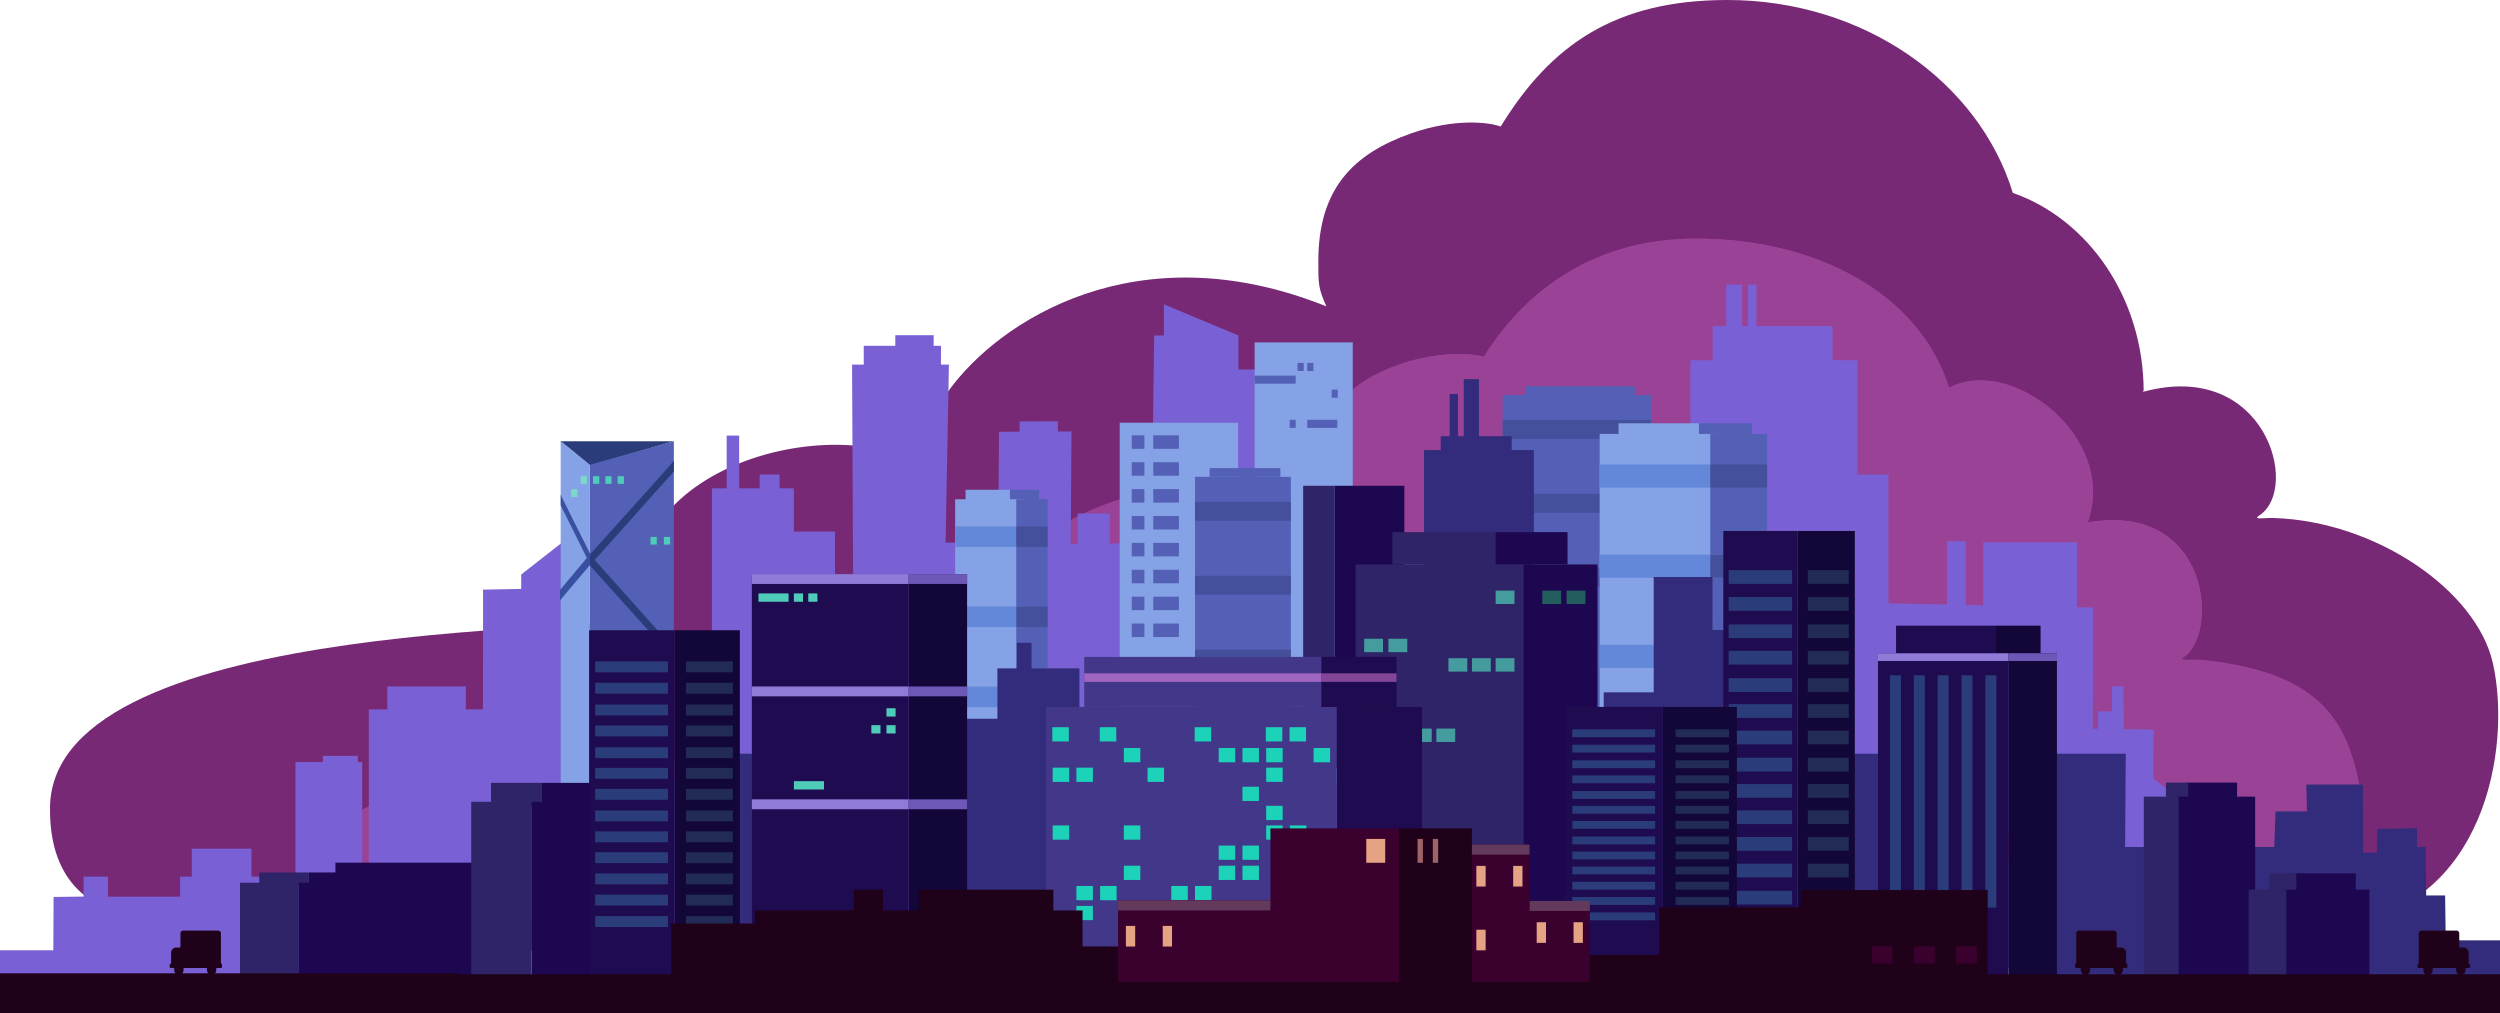 <svg xmlns="http://www.w3.org/2000/svg" viewBox="0 0 1500 607.91"><defs><style>.cls-1{fill:#782975;}.cls-1,.cls-10,.cls-11,.cls-12,.cls-15,.cls-18,.cls-2,.cls-3,.cls-38,.cls-4,.cls-5{fill-rule:evenodd;}.cls-2{fill:#ae40a9;}.cls-3{fill:#9a4396;}.cls-4,.cls-6{fill:#1e0751;}.cls-37,.cls-5{fill:#7960d4;}.cls-12,.cls-7{fill:#84a2e5;}.cls-11,.cls-8{fill:#5460b6;}.cls-9{fill:#2f2467;}.cls-10,.cls-22{fill:#2b3c7b;}.cls-13{fill:#7bd9cc;}.cls-14{fill:#4fcbba;}.cls-15{fill:#394fa2;}.cls-16{fill:#45509d;}.cls-17{fill:#6388d9;}.cls-18,.cls-19{fill:#332b7b;}.cls-20{fill:#120738;}.cls-21{fill:#1f0b4f;}.cls-23{fill:#212b55;}.cls-24{fill:#449c9e;}.cls-25{fill:#235d5e;}.cls-26{fill:#423789;}.cls-27{fill:#1cd2b9;}.cls-28{fill:#9f65bf;}.cls-29{fill:#834597;}.cls-30{fill:#907cd8;}.cls-31{fill:#6d58b7;}.cls-32,.cls-38{fill:#1f0119;}.cls-33{fill:#3b012e;}.cls-34{fill:#643a5c;}.cls-35{fill:#e5a384;}.cls-36{fill:#9e6467;}</style></defs><g id="Layer_2" data-name="Layer 2"><g id="Layer_1-2" data-name="Layer 1"><g id="clouds-16"><g id="big-cloud"><path class="cls-1" d="M1207.7,115.73C1187.3,49.1,1118.3,0,1036.41,0c-67.42,0-106,27-136,75.92-6.7-2.54-27.35-5.18-53.73,4.1C811.76,92.3,791,113.43,791,156.66c0,13.15-.14,16.3,4.84,27.18-114-45.78-196.64,9.1-226.53,50.42C555.71,253,555.1,279.42,557,283.3c-42.94-38.4-188.79-9.44-174,86.67.55,3.63-6.7-17.89,0,0C387,380.45,31.42,366.61,30,484.48c-.67,55.69,38.76,63.8,51.39,63.67,232.92-2.13,1285.44,10.26,1323,6.34,85.65-9,102.93-105.32,91.33-156.61-9.85-43.6-70-85.06-131.44-87.09-6.58-.21-13.09,1.43-8.32-1.79,24.22-16.41,3.15-93.55-69.76-74-.87.24,0-.8,0-.8C1285.87,178.59,1252.93,131.56,1207.7,115.73Z"/></g><g id="big-cloud1"><path class="cls-2" d="M1169.44,232.78c-17.91-57-79.85-89.57-151.77-89.57-59.21,0-101.1,29.1-127.46,71-5.88-2.17-26.62-3.71-49.79,4.22C809.76,228.9,791.48,247,791.48,284c0,11.24-.12,13.93,4.25,23.24C695.58,268,623,315,596.77,350.31c-11.9,16-12.43,38.62-10.74,41.94-37.71-32.84-109.89-17.92-101.6,40.18.45,3.11,13.69,13.3,10.33,14.07-13.07,2.95-48.37,6.95-184.95,17.29-49.09,3.71-93.64,15.87-116.64,39.27-14.75,15-27,34.48-9.12,52.87,6.93,7.13,42.77,14.63,53.87,14.53,204.57-1.83,1064.22,6.45,1097.2,3.1,75.22-7.66,95-73.42,73.51-126.87-12.29-30.53-38.78-45.35-86.81-50.63-5.76-.63-15.76.94-11.57-1.82,21.27-14,16-93.47-57.69-80.74h0C1270.91,261.8,1205.92,212.9,1169.44,232.78Z"/></g><g id="big-cloud2"><path class="cls-3" d="M1169.44,232.78c-17.91-57-79.85-89.57-151.77-89.57-59.21,0-101.1,29.1-127.46,71-5.88-2.17-26.62-3.71-49.79,4.22C809.76,228.9,791.48,247,791.48,284c0,11.24-.12,13.93,4.25,23.24C695.58,268,623,315,596.77,350.31c-11.9,16-12.43,38.62-10.74,41.94-37.71-32.84-109.89-17.92-101.6,40.18.45,3.11,13.69,13.3,10.33,14.07-13.07,2.95-48.37,6.95-184.95,17.29-49.09,3.71-93.64,15.87-116.64,39.27-14.75,15-27,34.48-9.12,52.87,6.93,7.13,42.77,14.63,53.87,14.53,204.57-1.83,1064.22,6.45,1097.2,3.1,75.22-7.66,95-73.42,73.51-126.87-12.29-30.53-38.78-45.35-86.81-50.63-5.76-.63-15.76.94-11.57-1.82,21.27-14,16-93.47-57.69-80.74h0C1270.91,261.8,1205.92,212.9,1169.44,232.78Z"/></g></g><g id="_16" data-name=" 16"><path class="cls-4" d="M210.25,546.58H177.32v37.76h32.93Zm64.42-37.39H250.74V526h23.93Z"/><path class="cls-5" d="M1292.15,437.75l-.1,29.25,19.63,15.85.42,101.49L762.34,565.77V568h-18v16H693.81V565.77H570.33V599H512.19V565.77H398.08V467h29.07V293H476.3v25.92H501V426.44h11.24l-1-207.66h7v-11.3h18.94v-6.37H560.2v6.37h4.38v11.3h4.77l-2,106.85,31.55-.55.53-66,12.34-.08,0-6.13,22.93-.08.09,6.07,8.11,0-.47,67.67,48.38-.89,1.71-124.35h5.83l0-18.69,44.74,18.69v20.37h18l1.26,146.65h48V333.69h90.83V368.3h35.18v58.14h77.9V216.14h13.36V195.65h71.89v20.49h15V516.41h152.33V501.48l-152.33-2.89.73-136.94,140.57,2.89-.1,72.76ZM289.84,384.35V353.78l22.89-.43v-8.66l33.21-25.95V550.82H304.07l-17.37,11.3,2.76-8.85Z"/><path class="cls-5" d="M214.73,457.19h2.6v89.39H193.78v42.61H108.06v-.57L0,585.57v-15.4H32l.15-32,18-.23V526H64.82v12h43.24V526h7V509.19h35.82V526h26.4V457.19h16.46v-3.68h20.95Zm64.75-31.54h11.08V565.46H221.3V425.65h11.09V411.82h47.09Zm853.59-140.94h-22.5V475.6h22.5Zm141.06,127.11h-6.94v29.95h6.94Zm-27.93-86.44h-56.3v55.45h56.3Zm-66.71-.68h-11.27v55.46h11.27Zm-736-63.36H436v46.74h7.54Zm24.23,23.37H455.82v9.76h11.94Zm577.53-113.93h-9.53v34.95h9.53Zm8.63,0h-5.06v34.95h5.06Z"/><rect class="cls-6" x="201.25" y="517.61" width="89.31" height="81.41"/><rect class="cls-7" x="752.78" y="205.43" width="58.87" height="264.38"/><rect class="cls-8" x="784.35" y="251.88" width="18.01" height="4.85"/><rect class="cls-8" x="778.55" y="217.74" width="3.67" height="4.85"/><rect class="cls-8" x="784.35" y="217.74" width="3.67" height="4.85"/><rect class="cls-8" x="798.98" y="233.79" width="3.67" height="4.85"/><rect class="cls-8" x="752.78" y="225.36" width="24.6" height="4.85"/><rect class="cls-8" x="773.81" y="251.88" width="3.57" height="4.85"/><rect class="cls-7" x="671.82" y="253.63" width="71.06" height="319.1"/><rect class="cls-8" x="679.05" y="261.2" width="7.59" height="8.1"/><rect class="cls-8" x="679.05" y="277.33" width="7.59" height="8.1"/><rect class="cls-8" x="679.05" y="293.46" width="7.59" height="8.1"/><rect class="cls-8" x="679.05" y="309.59" width="7.59" height="8.1"/><rect class="cls-8" x="679.05" y="325.73" width="7.59" height="8.1"/><rect class="cls-8" x="679.05" y="341.86" width="7.59" height="8.1"/><rect class="cls-8" x="679.05" y="357.99" width="7.59" height="8.1"/><rect class="cls-8" x="679.05" y="374.12" width="7.59" height="8.1"/><rect class="cls-8" x="691.95" y="261.2" width="15.4" height="8.1"/><rect class="cls-8" x="691.95" y="277.33" width="15.4" height="8.1"/><rect class="cls-8" x="691.95" y="293.46" width="15.4" height="8.1"/><rect class="cls-8" x="691.95" y="309.59" width="15.4" height="8.1"/><rect class="cls-8" x="691.95" y="325.73" width="15.4" height="8.1"/><rect class="cls-8" x="691.95" y="341.86" width="15.4" height="8.1"/><rect class="cls-8" x="691.95" y="357.99" width="15.4" height="8.1"/><rect class="cls-8" x="691.95" y="374.12" width="15.4" height="8.1"/><rect class="cls-6" x="800.84" y="291.46" width="41.76" height="169.64"/><rect class="cls-9" x="781.89" y="291.46" width="18.95" height="169.64"/><path class="cls-10" d="M336.13,264.74l68.19,0L354,279.34S336.13,264.29,336.13,264.74Z"/><path class="cls-11" d="M404.32,264.72l-50.4,14.15v324.6h50.39Z"/><path class="cls-12" d="M353.93,278.86,336.4,264.72V603.47h17.53Z"/><rect class="cls-13" x="348.4" y="285.73" width="3.74" height="4.58"/><rect class="cls-13" x="342.69" y="293.56" width="3.74" height="4.58"/><rect class="cls-14" x="355.81" y="285.73" width="3.74" height="4.58"/><rect class="cls-14" x="363.22" y="285.73" width="3.74" height="4.58"/><rect class="cls-14" x="398.33" y="322.16" width="3.74" height="4.58"/><rect class="cls-14" x="390.31" y="322.16" width="3.74" height="4.58"/><rect class="cls-14" x="370.63" y="285.73" width="3.74" height="4.58"/><path class="cls-10" d="M404.34,276.43v6.45L354.12,339V332.5S404.56,276.57,404.34,276.43Z"/><path class="cls-10" d="M404.3,395.53v-6.45l-50.22-56.15v6.53S404.52,395.39,404.3,395.53Z"/><path class="cls-15" d="M336.42,296.74v6.45L354,338.59v-6.54S336.2,296.87,336.42,296.74Z"/><path class="cls-15" d="M336,360.43V354l18-21.5V339S335.77,360.3,336,360.43Z"/><rect class="cls-8" x="717.02" y="286.1" width="57.5" height="266.51"/><rect class="cls-8" x="725.76" y="280.86" width="42.46" height="5.24"/><rect class="cls-16" x="717.01" y="301.11" width="57.5" height="11.39"/><rect class="cls-16" x="717.01" y="345.43" width="57.5" height="11.39"/><rect class="cls-16" x="717.01" y="389.76" width="57.5" height="11.39"/><rect class="cls-8" x="901.6" y="236.97" width="88.98" height="266.51"/><rect class="cls-8" x="915.14" y="231.73" width="65.72" height="5.24"/><rect class="cls-16" x="901.6" y="251.98" width="88.98" height="11.39"/><rect class="cls-16" x="901.6" y="296.31" width="88.98" height="11.39"/><rect class="cls-16" x="901.6" y="340.64" width="88.98" height="11.39"/><rect class="cls-8" x="605.97" y="293.86" width="17.57" height="7.06"/><rect class="cls-7" x="579.35" y="293.87" width="26.62" height="6.93"/><rect class="cls-7" x="573.09" y="299.55" width="41.16" height="288.98"/><rect class="cls-8" x="609.75" y="299.55" width="18.82" height="288.98"/><rect class="cls-17" x="573.09" y="315.83" width="36.66" height="12.35"/><rect class="cls-17" x="573.09" y="363.89" width="41.16" height="12.35"/><rect class="cls-17" x="573.09" y="411.96" width="41.16" height="12.35"/><rect class="cls-16" x="609.75" y="315.82" width="18.82" height="12.35"/><rect class="cls-16" x="609.75" y="363.89" width="18.82" height="12.35"/><rect class="cls-16" x="609.75" y="411.96" width="18.82" height="12.35"/><rect class="cls-8" x="1019.33" y="253.96" width="31.82" height="7.95"/><rect class="cls-7" x="971.13" y="253.97" width="48.21" height="7.8"/><rect class="cls-7" x="959.79" y="260.36" width="74.53" height="325.22"/><rect class="cls-8" x="1026.17" y="260.36" width="34.09" height="325.22"/><rect class="cls-17" x="959.79" y="278.68" width="66.38" height="13.89"/><rect class="cls-16" x="1026.17" y="278.67" width="34.09" height="13.89"/><rect class="cls-17" x="959.78" y="332.77" width="74.53" height="13.89"/><rect class="cls-17" x="959.78" y="386.86" width="74.53" height="13.89"/><rect class="cls-16" x="1026.17" y="332.77" width="34.09" height="13.89"/><rect class="cls-16" x="1026.17" y="386.86" width="34.09" height="13.89"/><rect class="cls-9" x="294.61" y="469.72" width="30.56" height="14.59"/><rect class="cls-6" x="325.17" y="469.72" width="31.32" height="14.59"/><rect class="cls-9" x="282.74" y="481.07" width="36.21" height="116.48"/><rect class="cls-6" x="318.94" y="481.07" width="49.24" height="116.48"/><rect class="cls-9" x="155.53" y="523.48" width="29.69" height="7.91"/><rect class="cls-6" x="185.22" y="523.48" width="30.43" height="7.91"/><rect class="cls-9" x="143.99" y="529.64" width="35.17" height="63.13"/><rect class="cls-6" x="179.16" y="529.64" width="47.83" height="63.13"/><path class="cls-18" d="M1383.78,470.71h34l.37,121.34-194.63-1.44,2-138.37h49.93l-.39,55.95h89.49l.78-21.35h18.85ZM1027.48,378h12.3v74.23H1074l4.59,107.31h-34.23V602H966.81V572.11H949.16l-4.58-109.94h17.65V415.39h30V346.2h35.29ZM1500,591.7l-74.37-.09.69-94.23,23.87-.44v11.25h5.21l.3,29.08,11.37,0,.37,26.93H1500Z"/><rect class="cls-19" x="1393.19" y="511.57" width="51.23" height="84.92"/><rect class="cls-6" x="1311.45" y="469.56" width="30.82" height="11.02"/><rect class="cls-9" x="1299.56" y="469.56" width="13.33" height="11.02"/><rect class="cls-6" x="1304.88" y="477.98" width="48.21" height="126.27"/><rect class="cls-9" x="1286.28" y="477.98" width="20.86" height="126.27"/><rect class="cls-6" x="1376.04" y="524.04" width="37.42" height="19.47"/><rect class="cls-9" x="1361.6" y="524.04" width="16.19" height="19.47"/><rect class="cls-6" x="1369.35" y="533.77" width="52.27" height="67.26"/><rect class="cls-9" x="1349.18" y="533.77" width="22.61" height="67.26"/><rect class="cls-19" x="1093.99" y="452.24" width="52.62" height="111.9"/><rect class="cls-19" x="560.93" y="431.25" width="49.19" height="153.87"/><rect class="cls-19" x="598.45" y="401.04" width="49.19" height="153.87"/><rect class="cls-19" x="610.12" y="385.64" width="8.8" height="20.17"/><rect class="cls-19" x="1003.37" y="385.64" width="25.62" height="15.41"/><rect class="cls-19" x="424.35" y="452.24" width="48.04" height="111.9"/><rect class="cls-19" x="854.42" y="270.04" width="65.89" height="238.15"/><rect class="cls-19" x="864.43" y="261.7" width="42.61" height="12.2"/><rect class="cls-19" x="869.8" y="236.36" width="4.99" height="31.45"/><rect class="cls-19" x="878.25" y="227.48" width="9.12" height="40.32"/><rect class="cls-20" x="1078.64" y="318.57" width="34.25" height="280.45"/><rect class="cls-21" x="1033.98" y="318.57" width="44.67" height="280.45"/><rect class="cls-22" x="1037.17" y="342.1" width="38.1" height="8.23"/><rect class="cls-23" x="1084.68" y="342.1" width="24.57" height="8.23"/><rect class="cls-22" x="1037.17" y="358.24" width="38.1" height="8.23"/><rect class="cls-23" x="1084.68" y="358.24" width="24.57" height="8.23"/><rect class="cls-22" x="1037.17" y="374.66" width="38.1" height="8.23"/><rect class="cls-23" x="1084.68" y="374.66" width="24.57" height="8.23"/><rect class="cls-22" x="1037.17" y="390.51" width="38.1" height="8.23"/><rect class="cls-23" x="1084.68" y="390.51" width="24.57" height="8.23"/><rect class="cls-22" x="1037.17" y="406.93" width="38.1" height="8.23"/><rect class="cls-23" x="1084.68" y="406.93" width="24.57" height="8.23"/><rect class="cls-22" x="1037.17" y="422.5" width="38.1" height="8.23"/><rect class="cls-23" x="1084.68" y="422.5" width="24.57" height="8.23"/><rect class="cls-22" x="1037.17" y="438.36" width="38.1" height="8.23"/><rect class="cls-23" x="1084.68" y="438.36" width="24.57" height="8.23"/><rect class="cls-22" x="1037.17" y="454.68" width="38.1" height="8.23"/><rect class="cls-23" x="1084.68" y="454.68" width="24.57" height="8.23"/><rect class="cls-22" x="1037.17" y="470.45" width="38.1" height="8.23"/><rect class="cls-23" x="1084.68" y="470.45" width="24.57" height="8.23"/><rect class="cls-22" x="1037.17" y="486.22" width="38.1" height="8.23"/><rect class="cls-23" x="1084.68" y="486.22" width="24.57" height="8.23"/><rect class="cls-22" x="1037.17" y="502.22" width="38.1" height="8.23"/><rect class="cls-23" x="1084.68" y="502.22" width="24.57" height="8.23"/><rect class="cls-22" x="1037.17" y="518.22" width="38.1" height="8.23"/><rect class="cls-23" x="1084.68" y="518.22" width="24.57" height="8.23"/><rect class="cls-22" x="1037.17" y="534.46" width="38.1" height="8.23"/><rect class="cls-23" x="1084.68" y="534.46" width="24.57" height="8.23"/><rect class="cls-9" x="813.34" y="338.67" width="100.83" height="257.12"/><rect class="cls-24" x="869.07" y="394.93" width="11.3" height="8.04"/><rect class="cls-24" x="883.16" y="394.93" width="11.3" height="8.04"/><rect class="cls-24" x="897.38" y="394.93" width="11.3" height="8.04"/><rect class="cls-24" x="897.38" y="354.37" width="11.3" height="8.04"/><rect class="cls-24" x="818.5" y="383.25" width="11.3" height="8.04"/><rect class="cls-24" x="833.07" y="383.25" width="11.3" height="8.04"/><rect class="cls-24" x="833.16" y="437.14" width="11.3" height="8.04"/><rect class="cls-24" x="818.5" y="437.14" width="11.3" height="8.04"/><rect class="cls-24" x="861.83" y="437.14" width="11.3" height="8.04"/><rect class="cls-24" x="847.73" y="437.14" width="11.3" height="8.04"/><rect class="cls-9" x="835.41" y="319.27" width="61.96" height="19.4"/><rect class="cls-6" x="897.37" y="319.27" width="43.15" height="19.4"/><rect class="cls-6" x="914.17" y="338.67" width="44.33" height="257.12"/><rect class="cls-25" x="925.38" y="354.37" width="11.3" height="8.04"/><rect class="cls-25" x="939.95" y="354.37" width="11.3" height="8.04"/><rect class="cls-25" x="939.95" y="437.14" width="11.3" height="8.04"/><rect class="cls-21" x="802.06" y="424.15" width="51.16" height="170.96"/><rect class="cls-26" x="627.61" y="424.15" width="174.46" height="170.96"/><rect class="cls-20" x="997.47" y="424.15" width="44.65" height="160.21"/><rect class="cls-21" x="939.24" y="424.15" width="58.23" height="160.21"/><rect class="cls-22" x="943.4" y="437.6" width="49.67" height="4.7"/><rect class="cls-23" x="1005.35" y="437.6" width="32.03" height="4.7"/><rect class="cls-22" x="943.4" y="446.82" width="49.67" height="4.7"/><rect class="cls-23" x="1005.35" y="446.82" width="32.03" height="4.7"/><rect class="cls-22" x="943.4" y="456.2" width="49.67" height="4.7"/><rect class="cls-23" x="1005.35" y="456.2" width="32.03" height="4.7"/><rect class="cls-22" x="943.4" y="465.25" width="49.67" height="4.7"/><rect class="cls-23" x="1005.35" y="465.25" width="32.03" height="4.7"/><rect class="cls-22" x="943.4" y="474.63" width="49.67" height="4.7"/><rect class="cls-23" x="1005.35" y="474.63" width="32.03" height="4.7"/><rect class="cls-22" x="943.4" y="483.53" width="49.67" height="4.7"/><rect class="cls-23" x="1005.35" y="483.53" width="32.03" height="4.7"/><rect class="cls-22" x="943.4" y="492.59" width="49.67" height="4.7"/><rect class="cls-23" x="1005.35" y="492.59" width="32.03" height="4.7"/><rect class="cls-22" x="943.4" y="501.91" width="49.67" height="4.7"/><rect class="cls-23" x="1005.35" y="501.91" width="32.03" height="4.7"/><rect class="cls-22" x="943.4" y="510.92" width="49.67" height="4.7"/><rect class="cls-23" x="1005.35" y="510.92" width="32.03" height="4.7"/><rect class="cls-22" x="943.4" y="519.93" width="49.67" height="4.7"/><rect class="cls-23" x="1005.35" y="519.93" width="32.03" height="4.7"/><rect class="cls-22" x="943.4" y="529.07" width="49.67" height="4.7"/><rect class="cls-23" x="1005.35" y="529.07" width="32.03" height="4.7"/><rect class="cls-22" x="943.4" y="538.21" width="49.67" height="4.7"/><rect class="cls-23" x="1005.35" y="538.21" width="32.03" height="4.7"/><rect class="cls-22" x="943.4" y="547.48" width="49.67" height="4.7"/><rect class="cls-23" x="1005.35" y="547.48" width="32.03" height="4.7"/><rect class="cls-27" x="631.4" y="436.33" width="9.9" height="8.55"/><rect class="cls-27" x="659.87" y="436.33" width="9.9" height="8.55"/><rect class="cls-27" x="716.8" y="436.33" width="9.9" height="8.55"/><rect class="cls-27" x="759.5" y="436.33" width="9.9" height="8.55"/><rect class="cls-27" x="773.73" y="436.33" width="9.9" height="8.55"/><rect class="cls-27" x="674.3" y="448.82" width="9.9" height="8.55"/><rect class="cls-27" x="731.23" y="448.82" width="9.9" height="8.55"/><rect class="cls-27" x="745.47" y="448.82" width="9.9" height="8.55"/><rect class="cls-27" x="759.7" y="448.82" width="9.9" height="8.55"/><rect class="cls-26" x="773.93" y="448.82" width="9.9" height="8.55"/><rect class="cls-27" x="788.16" y="448.82" width="9.9" height="8.55"/><rect class="cls-27" x="631.61" y="460.59" width="9.9" height="8.55"/><rect class="cls-27" x="645.84" y="460.59" width="9.9" height="8.55"/><rect class="cls-27" x="688.54" y="460.59" width="9.9" height="8.55"/><rect class="cls-27" x="759.7" y="460.59" width="9.9" height="8.55"/><rect class="cls-27" x="745.47" y="472.04" width="9.9" height="8.55"/><rect class="cls-27" x="759.7" y="483.49" width="9.9" height="8.55"/><rect class="cls-27" x="631.61" y="495.26" width="9.9" height="8.55"/><rect class="cls-26" x="645.84" y="495.26" width="9.9" height="8.55"/><rect class="cls-26" x="660.07" y="495.26" width="9.9" height="8.55"/><rect class="cls-27" x="674.3" y="495.26" width="9.9" height="8.55"/><rect class="cls-27" x="759.7" y="495.26" width="9.9" height="8.55"/><rect class="cls-27" x="773.93" y="495.26" width="9.9" height="8.55"/><rect class="cls-27" x="731.23" y="507.34" width="9.9" height="8.55"/><rect class="cls-27" x="745.47" y="507.34" width="9.9" height="8.55"/><rect class="cls-27" x="674.3" y="519.42" width="9.9" height="8.55"/><rect class="cls-27" x="731.23" y="519.42" width="9.9" height="8.55"/><rect class="cls-27" x="745.47" y="519.42" width="9.9" height="8.55"/><rect class="cls-27" x="645.84" y="531.58" width="9.9" height="8.55"/><rect class="cls-27" x="660.07" y="531.58" width="9.9" height="8.55"/><rect class="cls-27" x="702.77" y="531.58" width="9.9" height="8.55"/><rect class="cls-27" x="717" y="531.58" width="9.9" height="8.55"/><rect class="cls-27" x="645.84" y="543.54" width="9.9" height="8.55"/><rect class="cls-27" x="717" y="543.54" width="9.9" height="8.55"/><rect class="cls-27" x="745.47" y="543.54" width="9.9" height="8.55"/><rect class="cls-26" x="650.54" y="394.14" width="142.38" height="30.01"/><rect class="cls-21" x="792.92" y="394.14" width="45" height="30.01"/><rect class="cls-28" x="650.54" y="404" width="142.38" height="5.14"/><rect class="cls-29" x="792.92" y="404" width="45" height="5.14"/><rect class="cls-20" x="545.15" y="344.45" width="35.11" height="258.5"/><rect class="cls-21" x="451.11" y="344.45" width="94.04" height="258.5"/><rect class="cls-14" x="455.08" y="356.05" width="18.07" height="5"/><rect class="cls-14" x="476.33" y="468.7" width="18.07" height="5"/><rect class="cls-14" x="531.88" y="424.94" width="5.48" height="5"/><rect class="cls-14" x="531.88" y="435.09" width="5.48" height="5"/><rect class="cls-14" x="522.81" y="435.09" width="5.48" height="5"/><rect class="cls-14" x="476.33" y="356.05" width="5.48" height="5"/><rect class="cls-14" x="484.96" y="356.05" width="5.48" height="5"/><rect class="cls-30" x="451.11" y="344.45" width="94.04" height="5.92"/><rect class="cls-31" x="545.15" y="344.45" width="35.11" height="5.92"/><rect class="cls-30" x="451.11" y="411.88" width="94.04" height="5.92"/><rect class="cls-31" x="545.15" y="411.88" width="35.11" height="5.92"/><rect class="cls-30" x="451.11" y="479.62" width="94.04" height="5.92"/><rect class="cls-31" x="545.15" y="479.62" width="35.11" height="5.92"/><rect class="cls-20" x="1204.97" y="391.98" width="29.19" height="200.53"/><rect class="cls-21" x="1126.8" y="391.98" width="78.17" height="200.53"/><rect class="cls-22" x="1191.2" y="405.18" width="6.59" height="139.39"/><rect class="cls-22" x="1176.9" y="405.18" width="6.59" height="139.39"/><rect class="cls-22" x="1162.59" y="405.18" width="6.59" height="139.39"/><rect class="cls-22" x="1148.29" y="405.18" width="6.59" height="139.39"/><rect class="cls-22" x="1133.98" y="405.18" width="6.59" height="139.39"/><rect class="cls-21" x="1137.64" y="375.4" width="59.41" height="18.88"/><rect class="cls-20" x="1197.05" y="375.4" width="27.3" height="16.58"/><rect class="cls-30" x="1126.8" y="391.98" width="78.17" height="4.6"/><rect class="cls-31" x="1204.97" y="391.98" width="29.19" height="4.6"/><rect class="cls-20" x="404.65" y="378.16" width="39.25" height="222.8"/><rect class="cls-21" x="353.46" y="378.16" width="51.19" height="222.8"/><rect class="cls-22" x="357.11" y="396.85" width="43.66" height="6.54"/><rect class="cls-23" x="411.57" y="396.85" width="28.16" height="6.54"/><rect class="cls-22" x="357.11" y="409.67" width="43.66" height="6.54"/><rect class="cls-23" x="411.57" y="409.67" width="28.16" height="6.54"/><rect class="cls-22" x="357.11" y="422.72" width="43.66" height="6.54"/><rect class="cls-23" x="411.57" y="422.72" width="28.16" height="6.54"/><rect class="cls-22" x="357.11" y="435.31" width="43.66" height="6.54"/><rect class="cls-23" x="411.57" y="435.31" width="28.16" height="6.54"/><rect class="cls-22" x="357.11" y="448.36" width="43.66" height="6.54"/><rect class="cls-23" x="411.57" y="448.36" width="28.16" height="6.54"/><rect class="cls-22" x="357.11" y="460.73" width="43.66" height="6.54"/><rect class="cls-23" x="411.57" y="460.73" width="28.16" height="6.54"/><rect class="cls-22" x="357.11" y="473.32" width="43.66" height="6.54"/><rect class="cls-23" x="411.57" y="473.32" width="28.16" height="6.54"/><rect class="cls-22" x="357.11" y="486.29" width="43.66" height="6.54"/><rect class="cls-23" x="411.57" y="486.29" width="28.16" height="6.54"/><rect class="cls-22" x="357.11" y="498.81" width="43.66" height="6.54"/><rect class="cls-23" x="411.57" y="498.81" width="28.16" height="6.54"/><rect class="cls-22" x="357.11" y="511.34" width="43.66" height="6.54"/><rect class="cls-23" x="411.57" y="511.34" width="28.16" height="6.54"/><rect class="cls-22" x="357.11" y="524.06" width="43.66" height="6.54"/><rect class="cls-23" x="411.57" y="524.06" width="28.16" height="6.54"/><rect class="cls-22" x="357.11" y="536.77" width="43.66" height="6.54"/><rect class="cls-23" x="411.57" y="536.77" width="28.16" height="6.54"/><rect class="cls-22" x="357.11" y="549.67" width="43.66" height="6.54"/><rect class="cls-23" x="411.57" y="549.67" width="28.16" height="6.54"/><rect class="cls-32" x="202.6" y="584.57" width="1297.4" height="15.05"/><rect class="cls-32" x="744.12" y="589.88" width="243.74" height="9.46"/><rect class="cls-32" x="620.86" y="567.86" width="57.35" height="31.48"/><rect class="cls-32" x="452.96" y="546.27" width="196.57" height="47.8"/><rect class="cls-32" x="551.25" y="533.82" width="80.76" height="20.31"/><rect class="cls-32" x="512.29" y="533.82" width="17.51" height="20.31"/><rect class="cls-32" x="402.77" y="554.12" width="50.19" height="40.48"/><rect class="cls-32" y="583.98" width="275.77" height="19.48"/><rect class="cls-33" x="917.64" y="540.58" width="36.28" height="52.44"/><rect class="cls-34" x="917.64" y="540.58" width="36.28" height="5.98"/><rect class="cls-35" x="922.02" y="553.34" width="5.58" height="12.38"/><rect class="cls-35" x="944.13" y="553.34" width="5.58" height="12.38"/><rect class="cls-33" x="670.85" y="540.26" width="117.13" height="52.44"/><rect class="cls-34" x="670.85" y="540.26" width="117.13" height="5.98"/><rect class="cls-35" x="675.53" y="555.54" width="5.58" height="12.38"/><rect class="cls-35" x="697.64" y="555.54" width="5.58" height="12.38"/><rect class="cls-33" x="881.42" y="506.78" width="36.28" height="86.19"/><rect class="cls-33" x="899.56" y="580.69" width="8.21" height="12.28"/><rect class="cls-34" x="881.42" y="506.78" width="36.28" height="5.98"/><rect class="cls-35" x="885.81" y="519.54" width="5.58" height="12.38"/><rect class="cls-35" x="907.91" y="519.54" width="5.58" height="12.38"/><rect class="cls-35" x="885.81" y="557.83" width="5.58" height="12.38"/><rect class="cls-32" x="839.42" y="497.02" width="43.73" height="102.37"/><rect class="cls-33" x="762.27" y="497.02" width="77.15" height="102.37"/><rect class="cls-35" x="819.76" y="503.35" width="11.36" height="14.32"/><rect class="cls-36" x="850.55" y="503.35" width="3.19" height="14.32"/><rect class="cls-36" x="859.69" y="503.35" width="3.19" height="14.32"/><rect class="cls-32" x="953.84" y="572.97" width="92.76" height="28.64"/><rect class="cls-32" x="995.52" y="544.38" width="102.15" height="57.22"/><rect class="cls-32" x="1080.88" y="534.03" width="111.75" height="67.57"/><rect class="cls-33" x="1123.13" y="567.81" width="12.38" height="10.3"/><rect class="cls-33" x="1148.41" y="567.81" width="12.38" height="10.3"/><rect class="cls-33" x="1173.69" y="567.81" width="12.38" height="10.3"/><rect class="cls-32" x="22.66" y="599.01" width="1477.34" height="8.9"/><rect class="cls-37" x="1258.8" y="426.8" width="15.33" height="14.97"/><rect class="cls-37" x="646.61" y="308.08" width="19.25" height="34.6"/><path class="cls-38" d="M1245.73,560a1.64,1.64,0,0,1,1.64-1.64h21A1.64,1.64,0,0,1,1270,560v19.16a1.65,1.65,0,0,1-1.64,1.64h-21a1.65,1.65,0,0,1-1.64-1.64Z"/><path class="cls-38" d="M1263.33,571.57a3.06,3.06,0,0,1,3.06-3.06h6.2a3.06,3.06,0,0,1,3.06,3.06v6.11a3.07,3.07,0,0,1-3.06,3.07h-6.2a3.07,3.07,0,0,1-3.06-3.07Z"/><path class="cls-38" d="M1245.05,578.84a.62.62,0,0,1,.64-.63h30.15a.64.64,0,0,1,.64.63v1.27a.64.64,0,0,1-.64.63h-30.15a.62.62,0,0,1-.64-.63Z"/><ellipse class="cls-32" cx="1251.3" cy="581.65" rx="2.84" ry="3.44"/><ellipse class="cls-32" cx="1270.95" cy="581.65" rx="2.84" ry="3.44"/><path class="cls-38" d="M1451.27,560a1.64,1.64,0,0,1,1.64-1.64h21a1.63,1.63,0,0,1,1.64,1.64v19.16a1.63,1.63,0,0,1-1.64,1.63h-21a1.64,1.64,0,0,1-1.64-1.63Z"/><path class="cls-38" d="M1468.87,571.6a3.06,3.06,0,0,1,3.06-3.06h6.2a3.06,3.06,0,0,1,3.06,3.06v6.11a3.06,3.06,0,0,1-3.06,3.06h-6.2a3.06,3.06,0,0,1-3.06-3.06Z"/><path class="cls-38" d="M1450.59,578.87a.62.62,0,0,1,.64-.63h30.15a.64.64,0,0,1,.64.63v1.27a.64.64,0,0,1-.64.63h-30.15a.62.62,0,0,1-.64-.63Z"/><ellipse class="cls-32" cx="1456.84" cy="581.68" rx="2.84" ry="3.44"/><ellipse class="cls-32" cx="1476.49" cy="581.68" rx="2.84" ry="3.44"/><path class="cls-38" d="M132.55,560a1.64,1.64,0,0,0-1.64-1.64h-21a1.64,1.64,0,0,0-1.64,1.64v19.16a1.64,1.64,0,0,0,1.64,1.63h21a1.64,1.64,0,0,0,1.64-1.63Z"/><path class="cls-38" d="M115,571.6a3.06,3.06,0,0,0-3.06-3.06h-6.21a3.06,3.06,0,0,0-3.06,3.06v6.11a3.06,3.06,0,0,0,3.06,3.06h6.21a3.06,3.06,0,0,0,3.06-3.06Z"/><path class="cls-38" d="M133.22,578.87a.62.62,0,0,0-.63-.63H102.43a.63.63,0,0,0-.63.63v1.27a.63.63,0,0,0,.63.63h30.16a.62.62,0,0,0,.63-.63Z"/><ellipse class="cls-32" cx="126.97" cy="581.68" rx="2.84" ry="3.44"/><ellipse class="cls-32" cx="107.33" cy="581.68" rx="2.84" ry="3.44"/></g><g id="front-line"><rect class="cls-32" y="589.11" width="1500" height="18.8"/></g></g></g></svg>